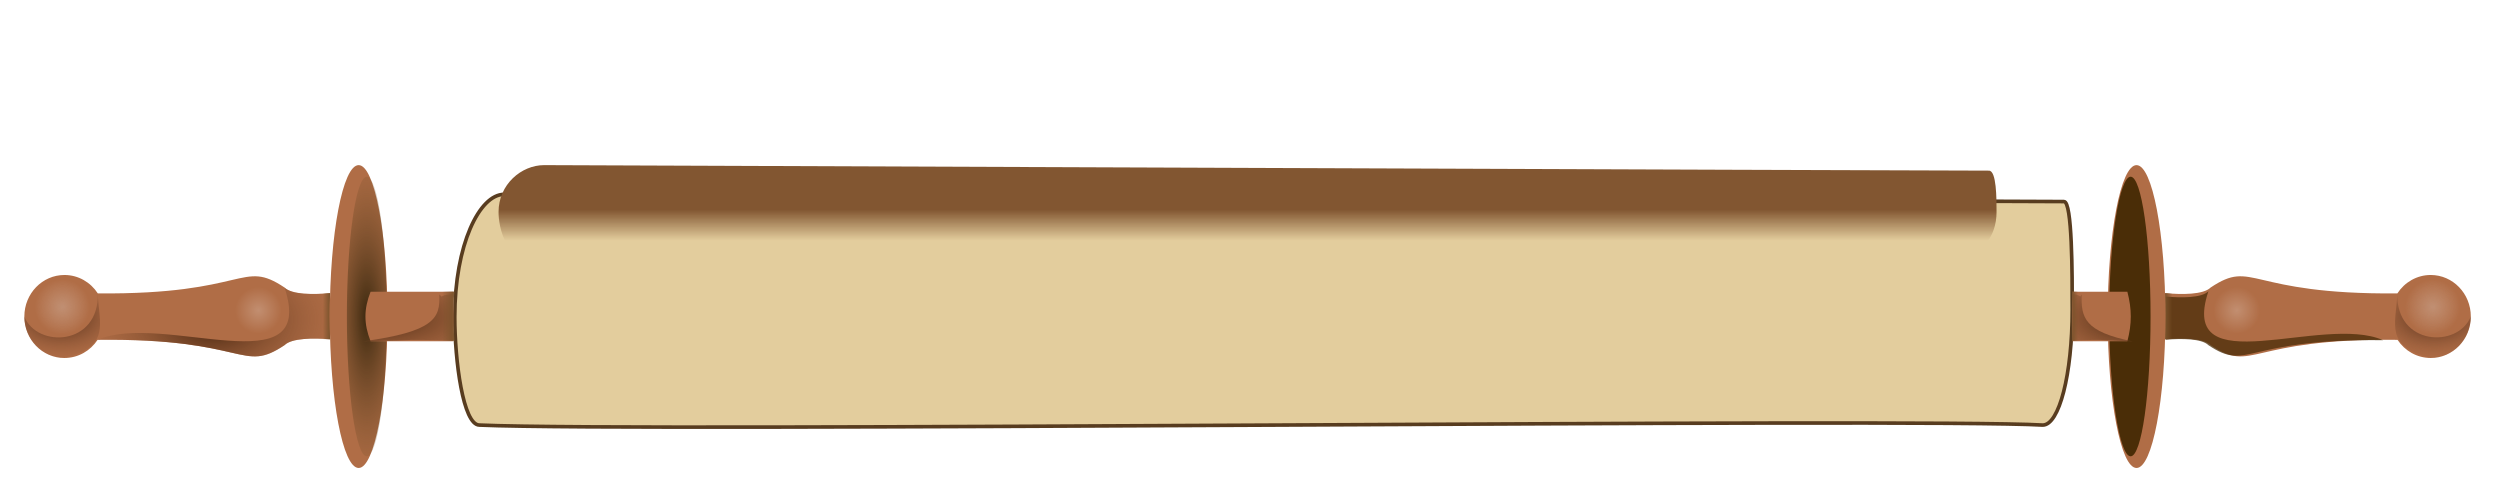 <?xml version="1.0" encoding="UTF-8" standalone="no"?>
<!DOCTYPE svg PUBLIC "-//W3C//DTD SVG 1.1//EN" "http://www.w3.org/Graphics/SVG/1.1/DTD/svg11.dtd">
<svg width="100%" height="100%" viewBox="0 0 165 32" version="1.1" xmlns="http://www.w3.org/2000/svg" xmlns:xlink="http://www.w3.org/1999/xlink" xml:space="preserve" xmlns:serif="http://www.serif.com/" style="fill-rule:evenodd;clip-rule:evenodd;stroke-linecap:round;stroke-linejoin:round;">
    <g style="filter:url(#_Effect1);">
        <path d="M136.224,13.303C136.767,13.303 136.767,18.062 136.767,20.441C136.767,24.724 135.906,28.055 134.82,28.055C126.675,27.58 42.504,28.531 31.643,28.055C30.557,28.055 30.014,23.773 30.014,20.917C30.014,16.159 31.643,12.828 33.272,12.828C34.191,12.828 130.791,13.303 136.221,13.303L136.224,13.303Z" style="fill:#e3cd9d;fill-rule:nonzero;stroke:#583c1f;stroke-width:0.24px;"/>
    </g>
    <path d="M18.778,22.782C15.922,24.686 16.398,22.306 6.442,22.43C5.965,23.152 5.163,23.627 4.255,23.627C2.793,23.627 1.607,22.4 1.607,20.888C1.607,19.376 2.793,18.149 4.255,18.149C5.172,18.149 5.98,18.632 6.456,19.365C16.398,19.451 15.922,17.071 18.778,18.975C19.254,19.451 20.682,19.451 21.789,19.345C21.789,19.773 21.789,21.967 21.79,22.394C20.682,22.306 19.254,22.306 18.778,22.782L18.778,22.782Z" style="fill:#b06d46;fill-rule:nonzero;"/>
    <path d="M25.574,20.893C25.574,26.375 24.715,30.887 23.671,30.887C22.626,30.887 21.767,26.375 21.767,20.893C21.767,15.41 22.626,10.898 23.671,10.898C24.715,10.898 25.574,15.41 25.574,20.893Z" style="fill:#b06d46;fill-rule:nonzero;"/>
    <g style="filter:url(#_Effect2);">
        <path d="M25.525,20.891C25.525,25.953 24.931,30.119 24.209,30.119C23.487,30.119 22.893,25.953 22.893,20.891C22.893,15.829 23.487,11.663 24.209,11.663C24.931,11.663 25.525,15.829 25.525,20.891Z" style="fill:url(#_Radial3);fill-rule:nonzero;"/>
    </g>
    <g style="filter:url(#_Effect4);">
        <path d="M18.778,22.782C15.922,24.686 16.398,22.306 6.442,22.43C10.702,20.538 20.987,25.608 18.778,18.975C19.254,19.451 20.682,19.451 21.789,19.345C21.79,19.773 21.79,21.967 21.79,22.394C20.682,22.306 19.254,22.306 18.778,22.782L18.778,22.782Z" style="fill:url(#_Radial5);fill-rule:nonzero;"/>
    </g>
    <path d="M21.786,19.351L21.303,19.351L21.303,22.387L21.786,22.387C21.728,21.394 21.709,20.375 21.786,19.351Z" style="fill:url(#_Linear6);fill-rule:nonzero;"/>
    <g style="filter:url(#_Effect7);">
        <path d="M4.253,23.629C2.791,23.629 1.605,22.402 1.605,20.89C2.436,23 6.555,22.845 6.453,19.368C6.544,21.454 7.306,22.848 4.253,23.629Z" style="fill:url(#_Radial8);fill-rule:nonzero;"/>
    </g>
    <path d="M18.592,20.485C18.592,21.328 17.898,22.022 17.055,22.022C16.212,22.022 15.519,21.328 15.519,20.485C15.519,19.643 16.212,18.949 17.055,18.949C17.898,18.949 18.592,19.643 18.592,20.485Z" style="fill:url(#_Radial9);fill-rule:nonzero;"/>
    <path d="M5.931,20.26C5.931,21.256 5.111,22.075 4.115,22.075C3.119,22.075 2.299,21.256 2.299,20.26C2.299,19.263 3.119,18.444 4.115,18.444C5.111,18.444 5.931,19.263 5.931,20.26Z" style="fill:url(#_Radial10);fill-rule:nonzero;"/>
    <g>
        <path d="M29.924,22.525L29.924,19.254L24.459,19.254C24.005,20.413 24.005,21.365 24.459,22.525L29.924,22.525Z" style="fill:#b06d46;fill-rule:nonzero;"/>
        <g style="filter:url(#_Effect11);">
            <path d="M23.902,22.535C28.717,21.899 29.08,20.963 28.984,19.428C29.565,19.904 28.495,19.52 29.847,19.415C29.847,19.843 29.847,22.036 29.847,22.464C25.775,22.407 28.526,22.426 23.902,22.535L23.902,22.535Z" style="fill:url(#_Radial12);fill-rule:nonzero;"/>
        </g>
    </g>
    <path d="M29.996,19.246L29.179,19.246L29.179,22.492L29.996,22.492C29.898,21.43 29.865,20.341 29.996,19.246Z" style="fill:url(#_Linear13);fill-rule:nonzero;"/>
    <path d="M145.904,22.782C148.759,24.686 148.283,22.306 158.239,22.43C158.716,23.152 159.518,23.627 160.427,23.627C161.888,23.627 163.074,22.4 163.074,20.888C163.074,19.376 161.888,18.149 160.427,18.149C159.51,18.149 158.701,18.632 158.226,19.365C148.283,19.451 148.759,17.071 145.904,18.975C145.428,19.451 144,19.451 142.892,19.345C142.892,19.773 142.892,21.967 142.892,22.394C144,22.306 145.428,22.306 145.904,22.782L145.904,22.782Z" style="fill:#b06d46;fill-rule:nonzero;"/>
    <path d="M139.107,20.893C139.107,26.375 139.967,30.887 141.011,30.887C142.055,30.887 142.915,26.375 142.915,20.893C142.915,15.41 142.055,10.898 141.011,10.898C139.967,10.898 139.107,15.41 139.107,20.893Z" style="fill:#b06d46;fill-rule:nonzero;"/>
    <g style="filter:url(#_Effect14);">
        <path d="M139.205,20.865C139.205,25.959 139.894,30.117 140.62,30.117C141.346,30.117 141.936,25.983 141.936,20.889C141.936,15.796 141.346,11.662 140.62,11.662C139.894,11.662 139.205,15.771 139.205,20.865Z" style="fill:#4a2d07;fill-rule:nonzero;"/>
    </g>
    <g style="filter:url(#_Effect15);">
        <path d="M145.756,22.783C148.425,24.563 147.98,22.338 157.288,22.454C153.305,20.685 143.691,25.424 145.756,19.223C145.311,19.668 143.976,19.668 142.94,19.57C142.94,19.97 142.94,22.02 142.94,22.42C143.976,22.338 145.311,22.338 145.756,22.783L145.756,22.783Z" style="fill:#4a2d07;fill-opacity:0.75;fill-rule:nonzero;"/>
    </g>
    <path d="M142.896,19.351L143.379,19.351L143.379,22.387L142.896,22.387C142.954,21.394 142.973,20.375 142.896,19.351Z" style="fill:url(#_Linear16);fill-rule:nonzero;"/>
    <g style="filter:url(#_Effect17);">
        <path d="M160.424,23.624C161.886,23.624 163.072,22.397 163.072,20.886C162.241,22.996 158.122,22.841 158.224,19.363C158.132,21.449 157.371,22.843 160.424,23.624Z" style="fill:url(#_Radial18);fill-rule:nonzero;"/>
    </g>
    <path d="M146.09,20.485C146.09,21.328 146.784,22.022 147.626,22.022C148.469,22.022 149.163,21.328 149.163,20.485C149.163,19.643 148.469,18.949 147.626,18.949C146.784,18.949 146.09,19.643 146.09,20.485Z" style="fill:url(#_Radial19);fill-rule:nonzero;"/>
    <path d="M158.746,20.26C158.746,21.256 159.566,22.075 160.562,22.075C161.558,22.075 162.377,21.256 162.377,20.26C162.377,19.263 161.558,18.444 160.562,18.444C159.566,18.444 158.746,19.263 158.746,20.26Z" style="fill:url(#_Radial20);fill-rule:nonzero;"/>
    <g>
        <path d="M136.775,22.525L136.775,19.254L140.406,19.254C140.707,20.413 140.707,21.365 140.406,22.525L136.775,22.525Z" style="fill:#b06d46;fill-rule:nonzero;"/>
        <g style="filter:url(#_Effect21);">
            <path d="M140.772,22.535C137.574,21.899 137.332,20.963 137.396,19.428C137.01,19.904 137.721,19.52 136.823,19.415C136.822,19.843 136.822,22.036 136.822,22.464C139.528,22.407 137.7,22.426 140.772,22.535L140.772,22.535Z" style="fill:url(#_Radial22);fill-rule:nonzero;"/>
        </g>
        <path d="M136.756,19.246L137.148,19.246L137.148,22.492L136.756,22.492C136.803,21.43 136.819,20.341 136.756,19.246Z" style="fill:url(#_Linear23);fill-rule:nonzero;"/>
    </g>
    <g style="filter:url(#_Effect24);">
        <path d="M131.27,11.262C131.772,11.262 131.772,13.084 131.772,13.995C131.772,15.634 130.768,16.727 129.765,16.727C122.237,16.544 44.447,16.909 34.41,16.727C33.406,16.727 32.904,15.087 32.904,13.995C32.904,12.173 34.41,10.898 35.915,10.898C36.764,10.898 126.252,11.262 131.27,11.262L131.27,11.262Z" style="fill:url(#_Linear25);fill-rule:nonzero;"/>
    </g>
    <defs>
        <filter id="_Effect1" filterUnits="userSpaceOnUse" x="28.057" y="10.871" width="110.666" height="19.279">
            <feGaussianBlur in="SourceGraphic" stdDeviation="0.306"/>
        </filter>
        <filter id="_Effect2" filterUnits="userSpaceOnUse" x="20.398" y="9.167" width="7.623" height="23.447">
            <feGaussianBlur in="SourceGraphic" stdDeviation="0.416"/>
        </filter>
        <radialGradient id="_Radial3" cx="0" cy="0" r="1" gradientUnits="userSpaceOnUse" gradientTransform="matrix(3.133,4.1158e-07,-1.38172e-06,11.323,24.21,20.898)"><stop offset="0" style="stop-color:#3b280f;stop-opacity:1"/><stop offset="1" style="stop-color:#7a532b;stop-opacity:0"/></radialGradient>
        <filter id="_Effect4" filterUnits="userSpaceOnUse" x="3.934" y="16.466" width="20.364" height="9.565">
            <feGaussianBlur in="SourceGraphic" stdDeviation="0.418"/>
        </filter>
        <radialGradient id="_Radial5" cx="0" cy="0" r="1" gradientUnits="userSpaceOnUse" gradientTransform="matrix(9.628,-0.407,0.248,5.869,14.11,21.253)"><stop offset="0" style="stop-color:#3e1f0a;stop-opacity:1"/><stop offset="1" style="stop-color:#b06d46;stop-opacity:0"/></radialGradient>
        <linearGradient id="_Linear6" x1="0" y1="0" x2="1" y2="0" gradientUnits="userSpaceOnUse" gradientTransform="matrix(-0.485,5.94503e-17,-5.94503e-17,-0.485,21.786,19.351)"><stop offset="0" style="stop-color:#7a532b;stop-opacity:1"/><stop offset="1" style="stop-color:#7a532b;stop-opacity:0"/></linearGradient>
        <filter id="_Effect7" filterUnits="userSpaceOnUse" x="-1.605" y="16.158" width="11.418" height="10.681">
            <feGaussianBlur in="SourceGraphic" stdDeviation="0.535"/>
        </filter>
        <radialGradient id="_Radial8" cx="0" cy="0" r="1" gradientUnits="userSpaceOnUse" gradientTransform="matrix(5.097,8.47774e-08,-7.26954e-08,3.328,4.022,20.89)"><stop offset="0" style="stop-color:#402110;stop-opacity:1"/><stop offset="1" style="stop-color:#b06d46;stop-opacity:0"/></radialGradient>
        <radialGradient id="_Radial9" cx="0" cy="0" r="1" gradientUnits="userSpaceOnUse" gradientTransform="matrix(1.536,0,0,1.536,17.055,20.485)"><stop offset="0" style="stop-color:#fff;stop-opacity:0.23"/><stop offset="1" style="stop-color:#fff;stop-opacity:0"/></radialGradient>
        <radialGradient id="_Radial10" cx="0" cy="0" r="1" gradientUnits="userSpaceOnUse" gradientTransform="matrix(1.816,0,0,1.816,4.115,20.259)"><stop offset="0" style="stop-color:#ebebeb;stop-opacity:0.27"/><stop offset="1" style="stop-color:#fff;stop-opacity:0"/></radialGradient>
        <filter id="_Effect11" filterUnits="userSpaceOnUse" x="21.394" y="16.906" width="10.962" height="8.136">
            <feGaussianBlur in="SourceGraphic" stdDeviation="0.418"/>
        </filter>
        <radialGradient id="_Radial12" cx="0" cy="0" r="1" gradientUnits="userSpaceOnUse" gradientTransform="matrix(11.379,6.95654e-06,-4.01702e-06,4.191,24.543,20.939)"><stop offset="0" style="stop-color:#3e1f0a;stop-opacity:1"/><stop offset="1" style="stop-color:#b06d46;stop-opacity:0"/></radialGradient>
        <linearGradient id="_Linear13" x1="0" y1="0" x2="1" y2="0" gradientUnits="userSpaceOnUse" gradientTransform="matrix(-0.814,9.96667e-17,-9.96667e-17,-0.814,29.996,19.246)"><stop offset="0" style="stop-color:#7a532b;stop-opacity:1"/><stop offset="1" style="stop-color:#7a532b;stop-opacity:0"/></linearGradient>
        <filter id="_Effect14" filterUnits="userSpaceOnUse" x="135.862" y="8.318" width="9.417" height="25.142">
            <feGaussianBlur in="SourceGraphic" stdDeviation="0.557"/>
        </filter>
        <filter id="_Effect15" filterUnits="userSpaceOnUse" x="139.805" y="16.088" width="20.618" height="10.523">
            <feGaussianBlur in="SourceGraphic" stdDeviation="0.523"/>
        </filter>
        <linearGradient id="_Linear16" x1="0" y1="0" x2="1" y2="0" gradientUnits="userSpaceOnUse" gradientTransform="matrix(0.481,0,0,0.481,142.896,19.351)"><stop offset="0" style="stop-color:#7a532b;stop-opacity:1"/><stop offset="1" style="stop-color:#7a532b;stop-opacity:0"/></linearGradient>
        <filter id="_Effect17" filterUnits="userSpaceOnUse" x="154.864" y="16.153" width="11.418" height="10.681">
            <feGaussianBlur in="SourceGraphic" stdDeviation="0.535"/>
        </filter>
        <radialGradient id="_Radial18" cx="0" cy="0" r="1" gradientUnits="userSpaceOnUse" gradientTransform="matrix(-5.097,8.47774e-08,7.26954e-08,3.328,160.655,20.886)"><stop offset="0" style="stop-color:#402110;stop-opacity:1"/><stop offset="1" style="stop-color:#b06d46;stop-opacity:0"/></radialGradient>
        <radialGradient id="_Radial19" cx="0" cy="0" r="1" gradientUnits="userSpaceOnUse" gradientTransform="matrix(-1.536,0,0,1.536,147.627,20.485)"><stop offset="0" style="stop-color:#fff;stop-opacity:0.23"/><stop offset="1" style="stop-color:#fff;stop-opacity:0"/></radialGradient>
        <radialGradient id="_Radial20" cx="0" cy="0" r="1" gradientUnits="userSpaceOnUse" gradientTransform="matrix(-1.816,0,0,1.816,160.562,20.259)"><stop offset="0" style="stop-color:#ebebeb;stop-opacity:0.27"/><stop offset="1" style="stop-color:#fff;stop-opacity:0"/></radialGradient>
        <filter id="_Effect21" filterUnits="userSpaceOnUse" x="134.314" y="16.906" width="8.967" height="8.136">
            <feGaussianBlur in="SourceGraphic" stdDeviation="0.418"/>
        </filter>
        <radialGradient id="_Radial22" cx="0" cy="0" r="1" gradientUnits="userSpaceOnUse" gradientTransform="matrix(-7.56,6.95654e-06,2.66884e-06,4.191,140.347,20.938)"><stop offset="0" style="stop-color:#3e1f0a;stop-opacity:1"/><stop offset="1" style="stop-color:#b06d46;stop-opacity:0"/></radialGradient>
        <linearGradient id="_Linear23" x1="0" y1="0" x2="1" y2="0" gradientUnits="userSpaceOnUse" gradientTransform="matrix(0.394,0,0,0.485,136.756,19.246)"><stop offset="0" style="stop-color:#7a532b;stop-opacity:1"/><stop offset="1" style="stop-color:#7a532b;stop-opacity:0"/></linearGradient>
        <filter id="_Effect24" filterUnits="userSpaceOnUse" x="11.108" y="-10.898" width="142.46" height="49.474">
            <feGaussianBlur in="SourceGraphic" stdDeviation="3.633"/>
        </filter>
        <linearGradient id="_Linear25" x1="0" y1="0" x2="1" y2="0" gradientUnits="userSpaceOnUse" gradientTransform="matrix(1.27532e-16,2.042,-2.083,1.25028e-16,32.904,13.841)"><stop offset="0" style="stop-color:#825631;stop-opacity:1"/><stop offset="1" style="stop-color:#825631;stop-opacity:0"/></linearGradient>
    </defs>
</svg>
